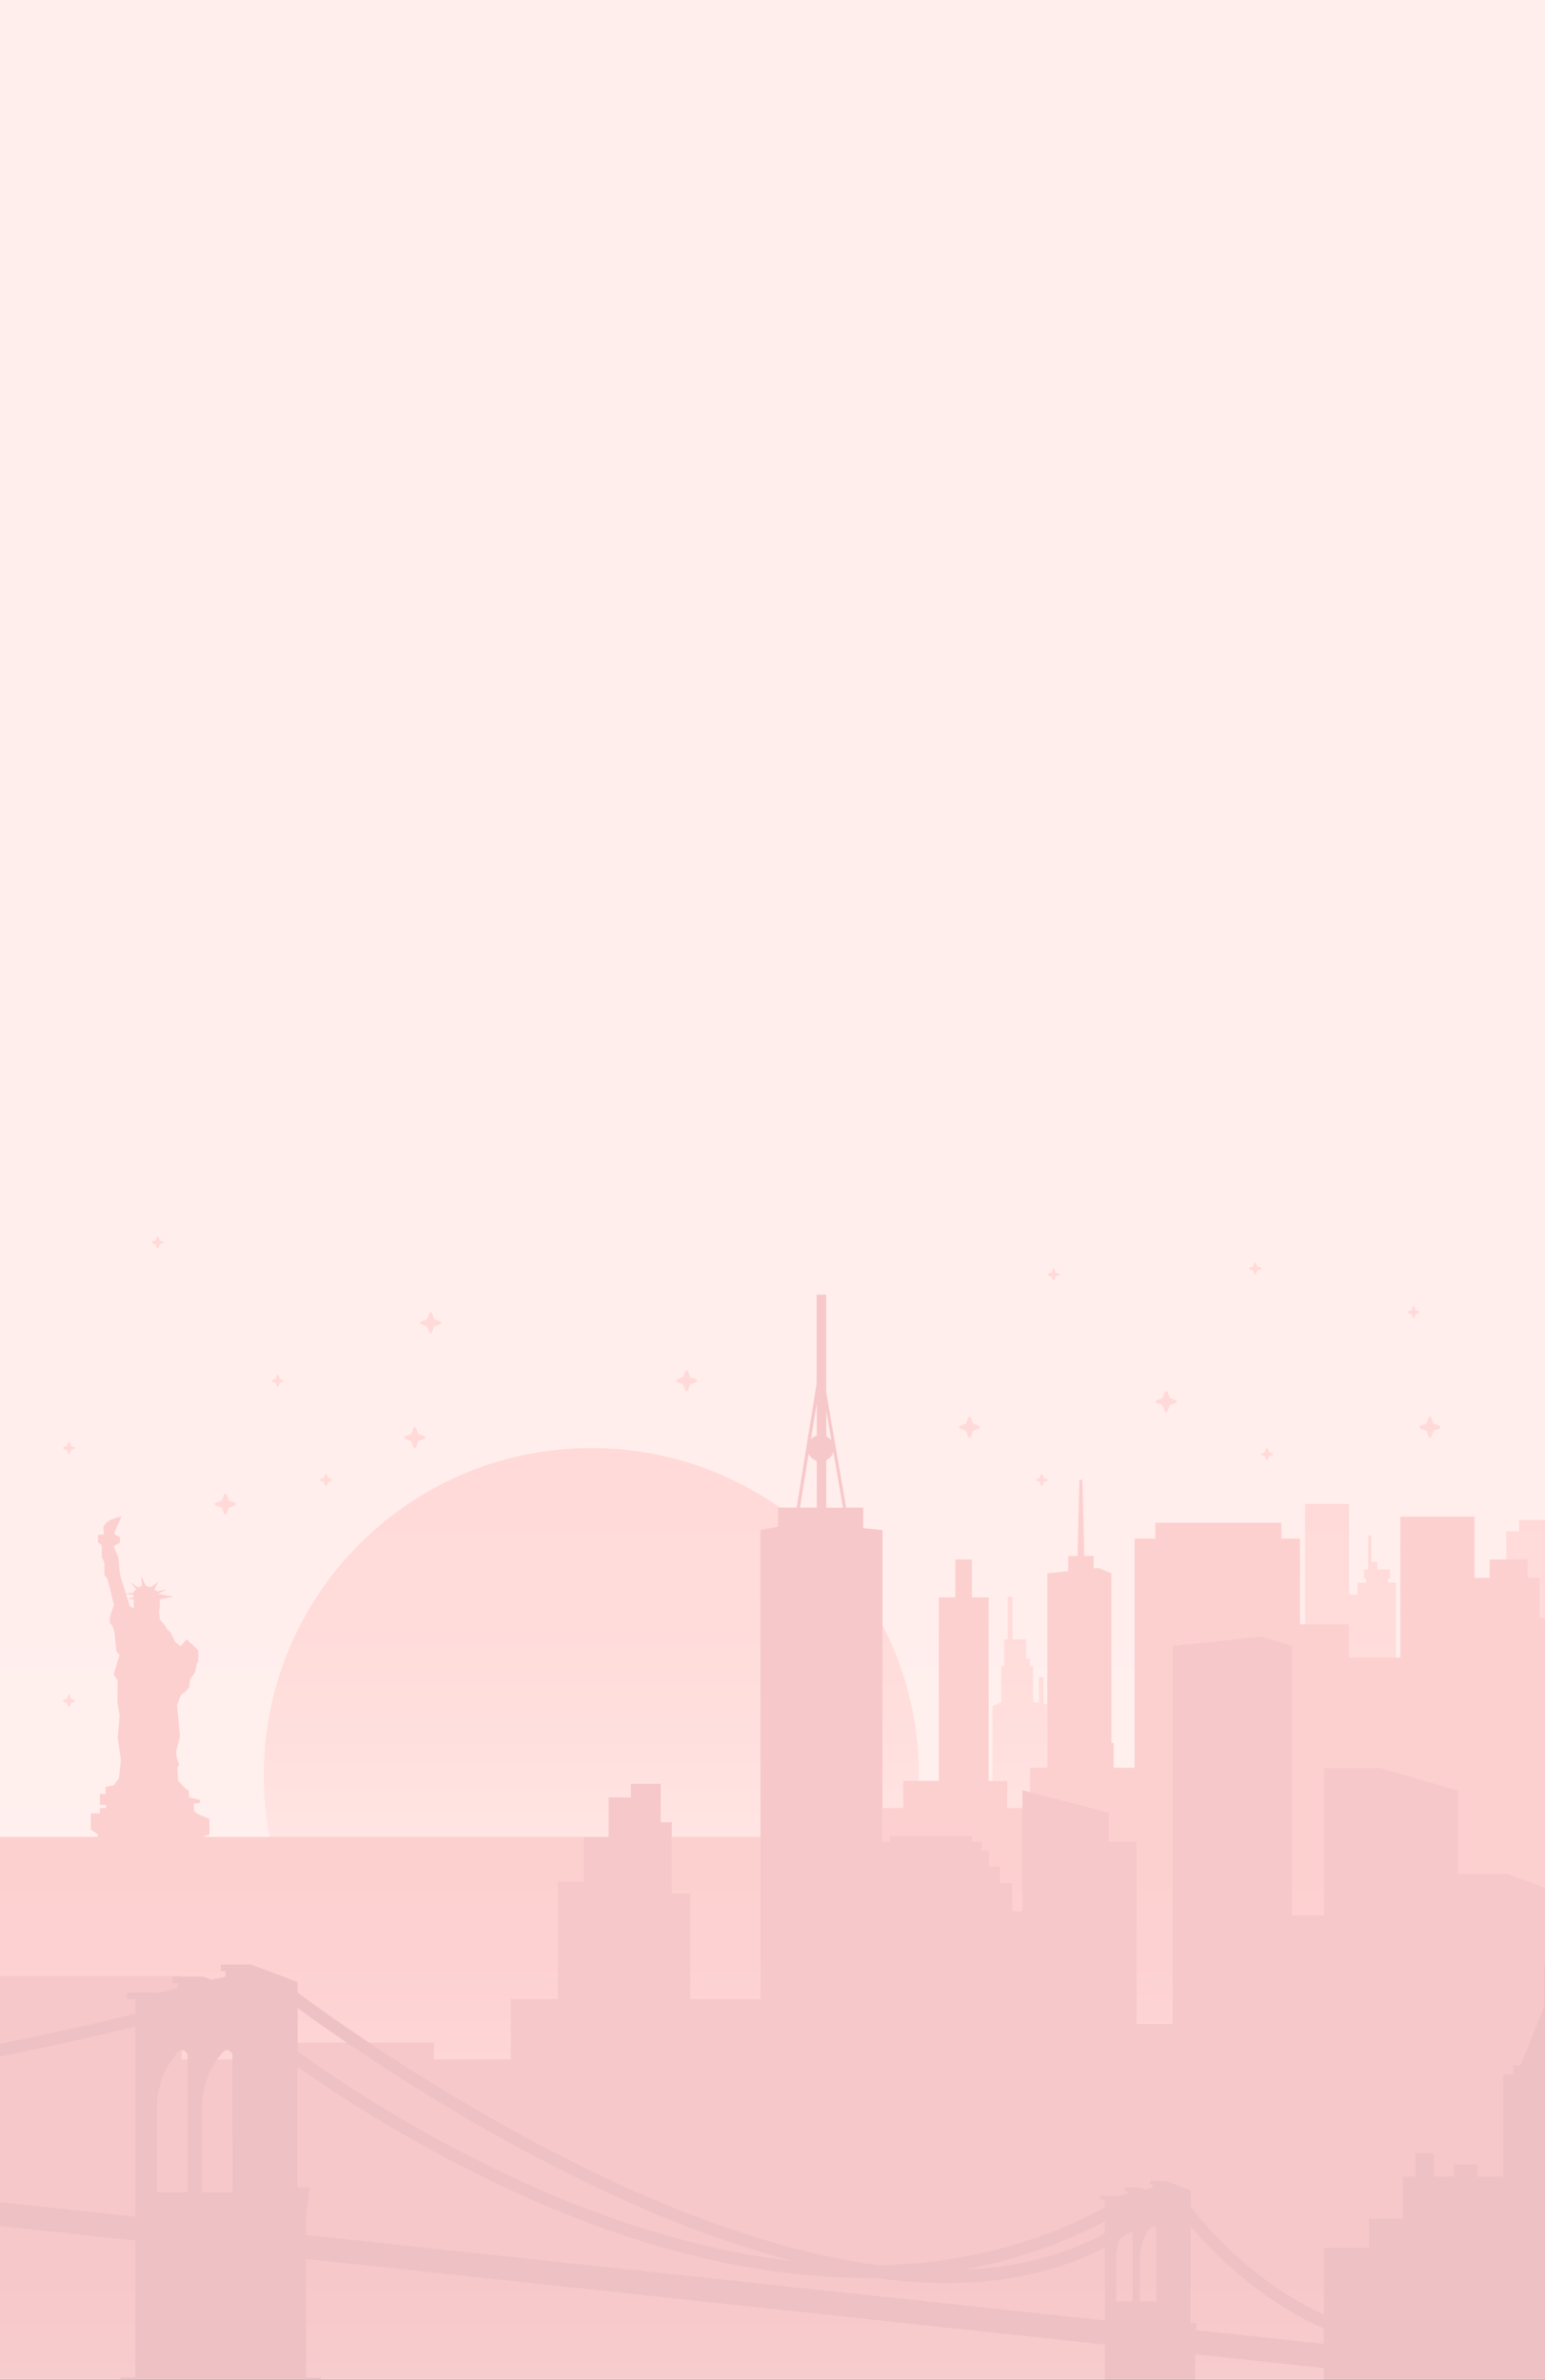 <svg width="665" height="1024" viewBox="0 0 665 1024" fill="none" xmlns="http://www.w3.org/2000/svg">
<rect x="0" y="0" width="665" height="1024" fill="#333333" stroke="none"/>
<g clip-path="url(#clip0_353_30426)">
<rect width="665" height="1024" fill="#FFEEEC"/>
<g opacity="0.2" clip-path="url(#clip1_353_30426)">
<path d="M354.229 863.565C409.294 808.552 409.294 719.357 354.229 664.344C299.164 609.331 209.885 609.331 154.819 664.344C99.754 719.357 99.754 808.552 154.819 863.565C209.885 918.578 299.164 918.578 354.229 863.565Z" fill="#FF8A86"/>
<path d="M653.833 654.036V658.914H648.324V791.734H600.834V680.997H597.272V679.358H598.259V675.36H592.83V672.055H590.242V660.793H588.908V675.36H587.173V679.358H588.161V681.024H584.292V686.155H580.65V647.199H561.721V791.788H480.614V771.797H477.345V767.052H465.259V771.823H456.228V734.094L449.184 733.054V721.606H447.17V732.747L444.649 732.374V716.995H443.315V713.716H441.687V705.426H435.764V687.061H433.75V705.426H432.216V716.995H430.962V732.574L427.187 734.094V791.788H340.624V788.722H333.5V765.093H323.068V788.722H321.387V782.912H313.116V743.329H309.408V739.331C309.414 739.265 309.414 739.198 309.408 739.131C309.408 737.599 306.647 734.453 303.245 734.453V716.208H301.817V734.64C301.451 734.73 301.093 734.855 300.75 735.013V727.656H299.056V736.079C298.037 736.804 297.335 737.892 297.095 739.118C297.089 739.184 297.089 739.251 297.095 739.318V743.316H293.373V782.912H287.824V788.722H282.981V764.2H284.315V762.508H282.675L278.352 754.311H278.646V752.472H258.663V754.311H258.956L254.647 762.508H252.993V764.2H254.327V788.722H240.12V791.788H0V1045.39H667V654.036H653.833Z" fill="#FF8A86"/>
<path d="M667 574H0V1045.72H667V574Z" fill="url(#paint0_linear_353_30426)"/>
<path d="M662.771 696.15V678.918H657.502V671.028H641.16V678.918H634.65V652.597H602.728V713.196H580.557V698.923H559.546V662.032H551.542V655.235H497.289V662.032H488.324V760.655H479.373V749.993H478.372V676.986L472.876 674.68L470.702 674.907V669.469H466.7L465.913 636.79H464.579L463.792 669.469H459.79V676.053L450.812 676.986V760.655H443.342V777.981H433.55V766.346H425.546V687.354H418.302V671.028H411.179V687.354H404.069V766.332H388.741V777.981H360.46V790.415H87.377L90.165 789.322V782.659L85.576 780.766L83.548 779.433L83.415 776.048L86.083 775.782V774.449L81.521 773.423L81.121 770.331L79.867 769.638L76.678 766.186L76.345 760.482L77.118 759.376L76.038 756.097L75.798 753.805L77.452 747.141L76.211 733.814L77.879 729.242L79.533 728.136L81.334 726.204L81.894 722.459L83.829 719.793L84.669 716.461L84.589 716.048L85.349 715.035V710.078L80.307 705.36L77.772 708.318L75.411 706.519L73.37 702.294L71.916 701.055L71.222 699.642L68.794 696.883L68.514 693.858L68.794 690.806V688.141L74.757 687.035L68.034 685.835L71.863 683.929L67.58 684.702C67.327 684.516 66.913 684.236 66.406 683.916L68.127 680.691L65.459 682.61C65.289 682.729 65.093 682.807 64.886 682.837C64.68 682.867 64.47 682.849 64.272 682.783C63.977 682.667 63.674 682.574 63.365 682.503C63.175 682.452 62.999 682.36 62.849 682.234C62.7 682.107 62.58 681.949 62.498 681.77L60.71 678.092L61.057 681.53C61.081 681.807 61.018 682.084 60.877 682.322C60.736 682.561 60.524 682.75 60.27 682.863H60.177C59.974 682.948 59.754 682.981 59.535 682.96C59.316 682.939 59.106 682.865 58.923 682.743L55.801 680.691L58.696 683.823C58.355 684.073 58.034 684.349 57.736 684.649L57.522 684.849V685.355L54.2 685.688C53.013 682.01 51.813 678.132 51.679 677.386C51.412 675.919 50.999 670.322 50.999 670.269L49.091 665.817L49.251 665.098L51.719 663.765L51.519 661.233L49.331 660.286V659.22L52.333 652.557L50.999 652.85C50.719 652.85 44.022 654.409 44.516 658.181L44.822 660.233L42.154 660.5V663.685L43.809 664.924V670.162L44.916 672.228V677.705L46.25 679.305L49.065 690.7C47.824 693.752 46.57 697.497 47.464 698.536C47.879 699.04 48.262 699.57 48.611 700.122L49.251 702.228L50.092 710.544L51.426 712.21L48.944 720.486L50.665 723.152L50.545 732.481L51.492 738.212L50.692 747.594L52.026 757.203L51.226 765.2L48.998 768.158L45.383 768.918V771.97H42.981V776.648H45.65V777.981H42.981V780.273H39.099V787.31L42.088 789.336V790.388H0V1045.39H667V696.217L662.771 696.15ZM55.935 691.273C55.508 689.94 54.854 687.927 54.2 685.862L57.482 686.288V687.194L54.947 688.181H57.509L57.575 691.966L55.935 691.273Z" fill="#F75B5F"/>
<path d="M667 788.722H0V1045.39H667V788.722Z" fill="url(#paint1_linear_353_30426)"/>
<path d="M667 813.085L648.924 806.301H627.58V770.49L594.15 760.801H569.951V824.213H556.065V708.265L543.218 704.16L504.692 708.265V870.859H489.244V792.481H477.238V779.953L440.047 770.304V822.374H435.698V810.313H430.362V803.089H425.786V796.332H422.651V792.481H418.302V790.068H383.085V792.481H379.83V658.367L371.546 657.541V648.705H364.182L355.604 598.927V557.066H351.469V595.395L342.905 648.705H334.901V656.888L327.31 658.34V860.21H297.162V814.751H289.158V784.098H284.355V767.572H271.562V773.436H261.958V790.508H251.286V809.7H240.12V860.21H219.87V886.145H186.827V878.909H105.653V886.145H78.199V850.321H0V1045.39H667V813.085ZM355.658 607.07L357.845 619.798C357.281 619.022 356.528 618.403 355.658 617.998V607.07ZM355.658 628.314C356.387 627.968 357.034 627.472 357.559 626.859C358.083 626.246 358.471 625.529 358.699 624.755L362.835 648.745H355.658V628.314ZM351.522 604.018V617.745C350.576 618.037 349.724 618.576 349.054 619.305L351.522 604.018ZM348.054 625.502C348.383 626.228 348.862 626.877 349.46 627.405C350.058 627.934 350.76 628.33 351.522 628.567V648.705H344.305L348.054 625.502Z" fill="#D53240"/>
<path d="M667 920.117H0V1045.39H667V920.117Z" fill="url(#paint2_linear_353_30426)"/>
<path d="M664.759 845.311V863.076L654.487 888.598H651.259V892.596H646.99V936.83L646.536 936.576H635.864V931.246H625.859V936.576H617.188V926.581H609.184V936.576H603.848V954.568H589.174V967.229H569.831V995.95C536.615 980.73 515.137 952.943 512.563 949.557V942.441L504.252 939.362L501.891 938.496H495.007V940.002H496.061V941.228H496.141L492.966 942.001L490.872 941.228H483.989V942.734H485.229V943.867L480.48 945.026V944.893H473.57V946.412H475.518V949.757C444.089 966.87 410.912 974 378.336 974.719C340.33 969.668 301.644 955.835 268.561 940.815C199.767 909.535 141.471 867.274 128.064 857.385V852.841L112.496 846.976L108.054 845.311H95.061V848.163H97.075V850.482H97.222L91.219 851.934L87.217 850.482H74.224V853.334H76.572V855.466L67.58 857.652V857.412H54.574V860.264H58.242V866.434C47.784 869.033 28.387 873.765 0 879.375V884.906C27.921 879.402 47.304 874.724 58.242 872.019V953.769L0 947.545V957.9L58.242 964.124V1022.98H51.719V1029.56H0V1045.35H667V845.311H664.759ZM80.734 943.333H67.58V907.03C67.551 898.155 70.789 889.579 76.678 882.934C76.991 882.577 77.407 882.328 77.869 882.22C78.331 882.113 78.815 882.153 79.253 882.334C79.694 882.526 80.069 882.843 80.332 883.246C80.595 883.648 80.735 884.119 80.734 884.6V943.333ZM100.103 943.333H86.95V907.03C86.921 898.155 90.159 889.579 96.048 882.934C96.361 882.577 96.777 882.328 97.239 882.22C97.701 882.113 98.185 882.153 98.623 882.334C99.054 882.534 99.418 882.855 99.671 883.256C99.924 883.658 100.056 884.125 100.05 884.6L100.103 943.333ZM128.117 864.049C145.913 877.096 201.487 916.252 266.466 945.759C290.443 956.858 315.312 965.922 340.81 972.854C302.538 968.389 266.467 956.687 236.665 944.053C198.405 927.528 162.017 906.977 128.117 882.747V864.049ZM475.558 1037.49H146.233V1029.6H137.989V1023.02H131.746V972.041L475.558 1008.85V1037.49ZM475.558 998.456L131.746 961.645V954.528L133.307 941.201H128.064V889.344C161.402 912.864 197.091 932.869 234.557 949.038C273.083 965.404 321.988 980.21 372.746 980.21C374.08 980.21 375.414 980.21 376.748 980.21C381.657 980.89 386.46 981.423 391.182 981.783C396.732 982.209 402.152 982.423 407.444 982.423C433.27 982.423 456.041 977.278 475.571 967.096L475.558 998.456ZM475.558 960.899C457.082 971.014 436.391 975.746 414.767 976.585C435.984 972.857 456.493 965.856 475.558 955.835V960.899ZM487.444 990.299H480.493V971.108C480.497 968.447 481.052 965.815 482.121 963.378C483.9 962.285 485.678 961.152 487.457 959.979L487.444 990.299ZM497.675 990.299H490.739V971.108C490.719 966.42 492.429 961.889 495.541 958.38C495.702 958.194 495.917 958.063 496.156 958.005C496.396 957.948 496.647 957.967 496.875 958.06C497.104 958.166 497.299 958.335 497.436 958.548C497.573 958.76 497.647 959.007 497.649 959.26L497.675 990.299ZM569.711 1037.49H514.417V1013.01L569.765 1018.94L569.711 1037.49ZM569.711 1008.54L514.724 1002.65L515.177 999.602H512.443V958.007C520.954 968.069 541.337 989.486 569.711 1001.88V1008.54Z" fill="#A8142A"/>
<path d="M179.116 614.52L179.93 616.786C179.963 616.874 180.014 616.955 180.081 617.021C180.148 617.088 180.228 617.14 180.317 617.172L182.598 617.985C182.721 618.031 182.826 618.112 182.901 618.22C182.976 618.327 183.016 618.454 183.016 618.585C183.016 618.715 182.976 618.843 182.901 618.95C182.826 619.057 182.721 619.139 182.598 619.185L180.317 619.998C180.23 620.032 180.15 620.085 180.084 620.151C180.017 620.218 179.965 620.297 179.93 620.384L179.116 622.663C179.074 622.787 178.994 622.895 178.888 622.971C178.781 623.047 178.654 623.088 178.523 623.088C178.392 623.088 178.264 623.047 178.158 622.971C178.051 622.895 177.971 622.787 177.929 622.663L177.102 620.384C177.069 620.296 177.018 620.215 176.951 620.148C176.884 620.082 176.804 620.03 176.715 619.998L174.447 619.185C174.325 619.139 174.219 619.057 174.144 618.95C174.07 618.843 174.03 618.715 174.03 618.585C174.03 618.454 174.07 618.327 174.144 618.22C174.219 618.112 174.325 618.031 174.447 617.985L176.715 617.172C176.805 617.142 176.887 617.091 176.954 617.024C177.021 616.957 177.072 616.876 177.102 616.786L177.929 614.52C177.971 614.396 178.051 614.289 178.158 614.212C178.264 614.136 178.392 614.095 178.523 614.095C178.654 614.095 178.781 614.136 178.888 614.212C178.994 614.289 179.074 614.396 179.116 614.52Z" fill="#FF8A86"/>
<path d="M296.148 590.064L296.962 592.343C296.993 592.431 297.044 592.511 297.111 592.576C297.178 592.64 297.259 592.689 297.349 592.716L299.616 593.543C299.74 593.585 299.848 593.665 299.924 593.771C300.001 593.877 300.042 594.005 300.042 594.136C300.042 594.267 300.001 594.394 299.924 594.501C299.848 594.607 299.74 594.687 299.616 594.729L297.349 595.555C297.259 595.583 297.178 595.631 297.111 595.696C297.044 595.761 296.993 595.84 296.962 595.928L296.148 598.194C296.102 598.316 296.021 598.422 295.913 598.497C295.806 598.571 295.678 598.611 295.548 598.611C295.417 598.611 295.289 598.571 295.182 598.497C295.075 598.422 294.993 598.316 294.947 598.194L294.134 595.915C294.101 595.828 294.049 595.749 293.982 595.685C293.915 595.62 293.835 595.571 293.747 595.542L291.466 594.716C291.342 594.673 291.234 594.594 291.158 594.487C291.081 594.381 291.04 594.253 291.04 594.122C291.04 593.992 291.081 593.864 291.158 593.758C291.234 593.651 291.342 593.571 291.466 593.529L293.747 592.703C293.835 592.673 293.915 592.625 293.982 592.56C294.049 592.496 294.101 592.417 294.134 592.33L294.947 590.051C294.994 589.929 295.077 589.824 295.185 589.751C295.294 589.678 295.422 589.639 295.552 589.64C295.683 589.642 295.81 589.683 295.917 589.759C296.023 589.835 296.104 589.941 296.148 590.064Z" fill="#FF8A86"/>
<path d="M502.544 599.034L503.371 601.313C503.402 601.399 503.451 601.477 503.516 601.541C503.581 601.606 503.659 601.655 503.745 601.686L506.026 602.512C506.15 602.554 506.258 602.634 506.334 602.74C506.41 602.847 506.451 602.974 506.451 603.105C506.451 603.236 506.41 603.364 506.334 603.47C506.258 603.576 506.15 603.656 506.026 603.698L503.745 604.525C503.659 604.555 503.581 604.604 503.516 604.669C503.451 604.734 503.402 604.812 503.371 604.898L502.544 607.177C502.502 607.301 502.422 607.408 502.316 607.484C502.209 607.561 502.082 607.602 501.951 607.602C501.82 607.602 501.692 607.561 501.586 607.484C501.479 607.408 501.399 607.301 501.357 607.177L500.53 604.898C500.502 604.81 500.454 604.731 500.389 604.666C500.324 604.601 500.244 604.552 500.157 604.525L497.875 603.698C497.751 603.656 497.644 603.576 497.567 603.47C497.491 603.364 497.45 603.236 497.45 603.105C497.45 602.974 497.491 602.847 497.567 602.74C497.644 602.634 497.751 602.554 497.875 602.512L500.157 601.686C500.244 601.658 500.324 601.61 500.389 601.545C500.454 601.48 500.502 601.4 500.53 601.313L501.357 599.034C501.399 598.91 501.479 598.802 501.586 598.726C501.692 598.65 501.82 598.609 501.951 598.609C502.082 598.609 502.209 598.65 502.316 598.726C502.422 598.802 502.502 598.91 502.544 599.034Z" fill="#FF8A86"/>
<path d="M616.068 610.055L616.882 612.321C616.912 612.411 616.962 612.493 617.03 612.56C617.097 612.627 617.178 612.677 617.268 612.708L619.536 613.521C619.659 613.566 619.764 613.648 619.839 613.755C619.914 613.862 619.954 613.99 619.954 614.12C619.954 614.251 619.914 614.378 619.839 614.486C619.764 614.593 619.659 614.675 619.536 614.72L617.268 615.533C617.18 615.566 617.099 615.617 617.033 615.684C616.966 615.751 616.914 615.831 616.882 615.919L616.068 618.198C616.022 618.321 615.94 618.426 615.833 618.501C615.726 618.576 615.598 618.616 615.468 618.616C615.337 618.616 615.209 618.576 615.102 618.501C614.995 618.426 614.913 618.321 614.867 618.198L614.054 615.919C614.019 615.832 613.966 615.753 613.9 615.687C613.833 615.62 613.754 615.568 613.667 615.533L611.386 614.72C611.263 614.675 611.157 614.593 611.083 614.486C611.008 614.378 610.968 614.251 610.968 614.12C610.968 613.99 611.008 613.862 611.083 613.755C611.157 613.648 611.263 613.566 611.386 613.521L613.64 612.721C613.729 612.688 613.809 612.637 613.876 612.57C613.943 612.503 613.994 612.423 614.027 612.334L614.841 610.069C614.878 609.936 614.958 609.82 615.068 609.736C615.178 609.652 615.311 609.607 615.449 609.605C615.587 609.604 615.722 609.647 615.833 609.728C615.945 609.809 616.027 609.924 616.068 610.055Z" fill="#FF8A86"/>
<path d="M185.973 565.102L186.76 567.408C186.795 567.495 186.847 567.574 186.914 567.641C186.98 567.707 187.06 567.759 187.147 567.794L189.428 568.607C189.551 568.653 189.656 568.735 189.731 568.842C189.806 568.949 189.846 569.076 189.846 569.207C189.846 569.338 189.806 569.465 189.731 569.572C189.656 569.679 189.551 569.761 189.428 569.807L187.147 570.62C187.058 570.652 186.978 570.704 186.911 570.771C186.844 570.837 186.793 570.918 186.76 571.006L185.946 573.272C185.904 573.396 185.824 573.503 185.718 573.58C185.611 573.656 185.484 573.697 185.353 573.697C185.222 573.697 185.094 573.656 184.988 573.58C184.881 573.503 184.801 573.396 184.759 573.272L183.932 571.006C183.902 570.916 183.851 570.835 183.784 570.768C183.717 570.7 183.635 570.65 183.545 570.62L181.277 569.807C181.155 569.761 181.049 569.679 180.975 569.572C180.9 569.465 180.86 569.338 180.86 569.207C180.86 569.076 180.9 568.949 180.975 568.842C181.049 568.735 181.155 568.653 181.277 568.607L183.545 567.794C183.634 567.762 183.714 567.71 183.781 567.643C183.848 567.577 183.899 567.496 183.932 567.408L184.759 565.129C184.791 564.994 184.867 564.873 184.975 564.785C185.083 564.698 185.217 564.649 185.356 564.646C185.495 564.643 185.631 564.686 185.743 564.768C185.854 564.851 185.935 564.968 185.973 565.102Z" fill="#FF8A86"/>
<path d="M97.609 643.134L98.423 645.413C98.458 645.498 98.51 645.576 98.577 645.64C98.643 645.704 98.723 645.754 98.809 645.786L101.091 646.612C101.215 646.654 101.322 646.734 101.399 646.841C101.475 646.947 101.516 647.075 101.516 647.205C101.516 647.336 101.475 647.464 101.399 647.57C101.322 647.677 101.215 647.756 101.091 647.798L98.809 648.625C98.721 648.654 98.641 648.703 98.574 648.768C98.507 648.832 98.455 648.911 98.423 648.998L97.609 651.277C97.563 651.399 97.481 651.505 97.374 651.58C97.267 651.654 97.139 651.694 97.009 651.694C96.878 651.694 96.75 651.654 96.643 651.58C96.536 651.505 96.454 651.399 96.408 651.277L95.594 648.998C95.564 648.91 95.512 648.83 95.445 648.766C95.378 648.701 95.297 648.653 95.208 648.625L92.94 647.798C92.816 647.756 92.708 647.677 92.632 647.57C92.556 647.464 92.515 647.336 92.515 647.205C92.515 647.075 92.556 646.947 92.632 646.841C92.708 646.734 92.816 646.654 92.94 646.612L95.208 645.786C95.296 645.756 95.376 645.708 95.443 645.643C95.51 645.578 95.562 645.5 95.594 645.413L96.408 643.134C96.454 643.011 96.536 642.906 96.643 642.831C96.75 642.757 96.878 642.717 97.009 642.717C97.139 642.717 97.267 642.757 97.374 642.831C97.481 642.906 97.563 643.011 97.609 643.134Z" fill="#FF8A86"/>
<path d="M417.889 610.056L418.702 612.321C418.735 612.41 418.787 612.49 418.853 612.557C418.92 612.624 419.001 612.675 419.089 612.708L421.37 613.521C421.493 613.566 421.599 613.648 421.673 613.755C421.748 613.862 421.788 613.99 421.788 614.12C421.788 614.251 421.748 614.378 421.673 614.486C421.599 614.593 421.493 614.675 421.37 614.72L419.089 615.533C419.002 615.568 418.923 615.62 418.856 615.687C418.79 615.753 418.737 615.832 418.702 615.92L417.889 618.199C417.843 618.321 417.761 618.427 417.654 618.501C417.547 618.576 417.419 618.616 417.288 618.616C417.158 618.616 417.03 618.576 416.923 618.501C416.816 618.427 416.734 618.321 416.688 618.199L415.874 615.92C415.842 615.831 415.79 615.751 415.723 615.684C415.657 615.617 415.576 615.566 415.488 615.533L413.22 614.72C413.097 614.675 412.992 614.593 412.917 614.486C412.842 614.378 412.802 614.251 412.802 614.12C412.802 613.99 412.842 613.862 412.917 613.755C412.992 613.648 413.097 613.566 413.22 613.521L415.488 612.708C415.578 612.678 415.659 612.627 415.726 612.56C415.794 612.493 415.844 612.411 415.874 612.321L416.688 610.056C416.734 609.933 416.816 609.828 416.923 609.753C417.03 609.678 417.158 609.638 417.288 609.638C417.419 609.638 417.547 609.678 417.654 609.753C417.761 609.828 417.843 609.933 417.889 610.056Z" fill="#FF8A86"/>
<path d="M140.63 634.471L141.097 635.804C141.113 635.854 141.141 635.899 141.178 635.936C141.215 635.973 141.261 636.001 141.311 636.017L142.645 636.484C142.715 636.508 142.776 636.554 142.82 636.615C142.863 636.676 142.886 636.749 142.886 636.824C142.886 636.898 142.863 636.971 142.82 637.032C142.776 637.093 142.715 637.139 142.645 637.163L141.311 637.63C141.261 637.646 141.215 637.674 141.178 637.711C141.141 637.748 141.113 637.793 141.097 637.843L140.63 639.176C140.609 639.248 140.566 639.312 140.506 639.357C140.445 639.403 140.372 639.427 140.297 639.427C140.221 639.427 140.148 639.403 140.088 639.357C140.028 639.312 139.984 639.248 139.963 639.176L139.496 637.843C139.48 637.793 139.452 637.748 139.415 637.711C139.378 637.674 139.333 637.646 139.283 637.63L137.949 637.163C137.878 637.139 137.817 637.093 137.774 637.032C137.73 636.971 137.707 636.898 137.707 636.824C137.707 636.749 137.73 636.676 137.774 636.615C137.817 636.554 137.878 636.508 137.949 636.484L139.283 636.017C139.333 636.001 139.378 635.973 139.415 635.936C139.452 635.899 139.48 635.854 139.496 635.804L139.963 634.471C139.99 634.405 140.036 634.348 140.096 634.309C140.155 634.269 140.225 634.247 140.297 634.247C140.368 634.247 140.438 634.269 140.498 634.309C140.557 634.348 140.603 634.405 140.63 634.471Z" fill="#FF8A86"/>
<path d="M448.678 634.471L449.144 635.804C449.161 635.854 449.189 635.899 449.226 635.936C449.263 635.973 449.308 636.001 449.358 636.017L450.692 636.484C450.763 636.508 450.824 636.554 450.867 636.615C450.91 636.676 450.934 636.749 450.934 636.824C450.934 636.898 450.91 636.971 450.867 637.032C450.824 637.093 450.763 637.139 450.692 637.163L449.358 637.63C449.308 637.646 449.263 637.674 449.226 637.711C449.189 637.748 449.161 637.793 449.144 637.843L448.678 639.176C448.657 639.248 448.613 639.312 448.553 639.357C448.493 639.403 448.419 639.427 448.344 639.427C448.269 639.427 448.195 639.403 448.135 639.357C448.075 639.312 448.031 639.248 448.011 639.176L447.544 637.843C447.526 637.792 447.496 637.746 447.457 637.708C447.417 637.671 447.369 637.644 447.317 637.63L445.983 637.163C445.912 637.139 445.851 637.093 445.808 637.032C445.764 636.971 445.741 636.898 445.741 636.824C445.741 636.749 445.764 636.676 445.808 636.615C445.851 636.554 445.912 636.508 445.983 636.484L447.317 636.017C447.369 636.003 447.417 635.976 447.457 635.939C447.496 635.902 447.526 635.855 447.544 635.804L448.011 634.471C448.038 634.405 448.084 634.348 448.143 634.309C448.203 634.269 448.273 634.247 448.344 634.247C448.416 634.247 448.486 634.269 448.545 634.309C448.604 634.348 448.651 634.405 448.678 634.471Z" fill="#FF8A86"/>
<path d="M608.758 562.237L609.224 563.569C609.266 563.665 609.342 563.741 609.438 563.783L610.772 564.249C610.843 564.274 610.904 564.32 610.947 564.38C610.99 564.441 611.014 564.514 611.014 564.589C611.014 564.664 610.99 564.737 610.947 564.797C610.904 564.858 610.843 564.904 610.772 564.929L609.438 565.382C609.389 565.404 609.345 565.435 609.308 565.474C609.272 565.513 609.243 565.558 609.224 565.609L608.758 566.941C608.733 567.012 608.687 567.073 608.626 567.116C608.565 567.16 608.492 567.183 608.417 567.183C608.343 567.183 608.27 567.16 608.209 567.116C608.148 567.073 608.102 567.012 608.077 566.941L607.624 565.609C607.604 565.557 607.574 565.51 607.535 565.471C607.496 565.432 607.449 565.401 607.397 565.382L606.063 564.929C605.992 564.904 605.931 564.858 605.888 564.797C605.844 564.737 605.821 564.664 605.821 564.589C605.821 564.514 605.844 564.441 605.888 564.38C605.931 564.32 605.992 564.274 606.063 564.249L607.397 563.783C607.447 563.764 607.493 563.736 607.532 563.699C607.571 563.662 607.602 563.618 607.624 563.569L608.077 562.237C608.102 562.166 608.148 562.105 608.209 562.062C608.27 562.018 608.343 561.995 608.417 561.995C608.492 561.995 608.565 562.018 608.626 562.062C608.687 562.105 608.733 562.166 608.758 562.237Z" fill="#FF8A86"/>
<path d="M453.773 546.084L454.24 547.417C454.282 547.512 454.358 547.588 454.454 547.63L455.788 548.097C455.858 548.121 455.92 548.167 455.963 548.228C456.006 548.289 456.03 548.362 456.03 548.436C456.03 548.511 456.006 548.584 455.963 548.645C455.92 548.706 455.858 548.752 455.788 548.776L454.454 549.229C454.405 549.251 454.361 549.282 454.324 549.321C454.287 549.36 454.259 549.406 454.24 549.456L453.773 550.789C453.753 550.861 453.709 550.925 453.649 550.97C453.589 551.015 453.515 551.04 453.44 551.04C453.365 551.04 453.291 551.015 453.231 550.97C453.171 550.925 453.127 550.861 453.106 550.789L452.64 549.456C452.621 549.406 452.592 549.36 452.556 549.321C452.519 549.282 452.475 549.251 452.426 549.229L451.092 548.776C451.021 548.752 450.96 548.706 450.917 548.645C450.874 548.584 450.85 548.511 450.85 548.436C450.85 548.362 450.874 548.289 450.917 548.228C450.96 548.167 451.021 548.121 451.092 548.097L452.426 547.63C452.522 547.588 452.598 547.512 452.64 547.417L453.106 546.084C453.127 546.012 453.171 545.948 453.231 545.903C453.291 545.857 453.365 545.833 453.44 545.833C453.515 545.833 453.589 545.857 453.649 545.903C453.709 545.948 453.753 546.012 453.773 546.084Z" fill="#FF8A86"/>
<path d="M68.194 532.264L68.648 533.596C68.665 533.648 68.695 533.694 68.735 533.731C68.774 533.768 68.822 533.795 68.874 533.81L70.208 534.276C70.279 534.301 70.34 534.346 70.384 534.407C70.427 534.468 70.45 534.541 70.45 534.616C70.45 534.691 70.427 534.763 70.384 534.824C70.34 534.885 70.279 534.931 70.208 534.956L68.874 535.422C68.822 535.437 68.774 535.464 68.735 535.501C68.695 535.538 68.665 535.584 68.648 535.635L68.194 536.968C68.169 537.039 68.124 537.1 68.063 537.143C68.002 537.186 67.929 537.21 67.854 537.21C67.779 537.21 67.706 537.186 67.645 537.143C67.584 537.1 67.538 537.039 67.514 536.968L67.047 535.635C67.031 535.586 67.003 535.54 66.966 535.503C66.928 535.466 66.883 535.438 66.833 535.422L65.499 534.956C65.429 534.931 65.368 534.885 65.324 534.824C65.281 534.763 65.258 534.691 65.258 534.616C65.258 534.541 65.281 534.468 65.324 534.407C65.368 534.346 65.429 534.301 65.499 534.276L66.833 533.81C66.883 533.793 66.928 533.765 66.966 533.728C67.003 533.691 67.031 533.646 67.047 533.596L67.514 532.264C67.538 532.193 67.584 532.132 67.645 532.089C67.706 532.045 67.779 532.022 67.854 532.022C67.929 532.022 68.002 532.045 68.063 532.089C68.124 532.132 68.169 532.193 68.194 532.264Z" fill="#FF8A86"/>
<path d="M545.699 623.383L546.153 624.716C546.171 624.767 546.2 624.813 546.24 624.85C546.279 624.888 546.327 624.914 546.38 624.929L547.714 625.395C547.784 625.42 547.846 625.466 547.889 625.527C547.932 625.588 547.956 625.66 547.956 625.735C547.956 625.81 547.932 625.883 547.889 625.944C547.846 626.005 547.784 626.05 547.714 626.075L546.38 626.542C546.327 626.556 546.279 626.583 546.24 626.62C546.2 626.657 546.171 626.703 546.153 626.755L545.699 628.087C545.675 628.158 545.629 628.219 545.568 628.263C545.507 628.306 545.434 628.329 545.359 628.329C545.284 628.329 545.212 628.306 545.151 628.263C545.09 628.219 545.044 628.158 545.019 628.087L544.552 626.755C544.536 626.705 544.508 626.66 544.471 626.623C544.434 626.586 544.389 626.558 544.339 626.542L543.005 626.075C542.934 626.05 542.873 626.005 542.83 625.944C542.786 625.883 542.763 625.81 542.763 625.735C542.763 625.66 542.786 625.588 542.83 625.527C542.873 625.466 542.934 625.42 543.005 625.395L544.339 624.929C544.389 624.913 544.434 624.885 544.471 624.848C544.508 624.811 544.536 624.765 544.552 624.716L545.019 623.383C545.044 623.312 545.09 623.251 545.151 623.208C545.212 623.165 545.284 623.141 545.359 623.141C545.434 623.141 545.507 623.165 545.568 623.208C545.629 623.251 545.675 623.312 545.699 623.383Z" fill="#FF8A86"/>
<path d="M540.59 543.498L541.057 544.831C541.079 544.88 541.11 544.924 541.149 544.961C541.188 544.997 541.234 545.026 541.284 545.044L542.618 545.511C542.69 545.532 542.754 545.575 542.799 545.635C542.845 545.695 542.869 545.769 542.869 545.844C542.869 545.919 542.845 545.993 542.799 546.053C542.754 546.113 542.69 546.157 542.618 546.177L541.284 546.644C541.232 546.663 541.185 546.693 541.146 546.732C541.107 546.771 541.076 546.818 541.057 546.87L540.59 548.203C540.569 548.275 540.526 548.339 540.466 548.384C540.405 548.43 540.332 548.454 540.257 548.454C540.181 548.454 540.108 548.43 540.048 548.384C539.988 548.339 539.944 548.275 539.923 548.203L539.456 546.87C539.438 546.82 539.409 546.774 539.372 546.735C539.336 546.696 539.292 546.665 539.243 546.644L537.909 546.177C537.836 546.157 537.773 546.113 537.727 546.053C537.682 545.993 537.657 545.919 537.657 545.844C537.657 545.769 537.682 545.695 537.727 545.635C537.773 545.575 537.836 545.532 537.909 545.511L539.243 545.044C539.338 545.003 539.415 544.927 539.456 544.831L539.923 543.498C539.944 543.426 539.988 543.362 540.048 543.317C540.108 543.272 540.181 543.247 540.257 543.247C540.332 543.247 540.405 543.272 540.466 543.317C540.526 543.362 540.569 543.426 540.59 543.498Z" fill="#FF8A86"/>
<path d="M30.055 729.496L30.522 730.828C30.564 730.924 30.64 731 30.735 731.041L32.069 731.508C32.142 731.529 32.206 731.572 32.251 731.632C32.296 731.693 32.321 731.766 32.321 731.841C32.321 731.916 32.296 731.99 32.251 732.05C32.206 732.11 32.142 732.154 32.069 732.174L30.682 732.667C30.586 732.709 30.51 732.785 30.468 732.881L30.002 734.213C29.977 734.284 29.931 734.345 29.87 734.388C29.809 734.432 29.736 734.455 29.661 734.455C29.587 734.455 29.514 734.432 29.453 734.388C29.392 734.345 29.346 734.284 29.321 734.213L28.868 732.881C28.846 732.832 28.815 732.788 28.776 732.751C28.737 732.714 28.691 732.686 28.641 732.667L27.307 732.201C27.241 732.174 27.184 732.128 27.144 732.069C27.104 732.009 27.083 731.939 27.083 731.868C27.083 731.796 27.104 731.726 27.144 731.667C27.184 731.608 27.241 731.562 27.307 731.535L28.641 731.068C28.691 731.05 28.737 731.021 28.776 730.984C28.815 730.948 28.846 730.904 28.868 730.855L29.321 729.522C29.318 729.425 29.353 729.33 29.419 729.259C29.486 729.188 29.578 729.146 29.675 729.142C29.772 729.139 29.867 729.174 29.938 729.24C30.009 729.307 30.051 729.398 30.055 729.496Z" fill="#FF8A86"/>
<path d="M119.833 591.81L120.3 593.143C120.316 593.193 120.344 593.238 120.381 593.275C120.418 593.312 120.464 593.34 120.514 593.356L121.848 593.823C121.918 593.847 121.979 593.893 122.023 593.954C122.066 594.015 122.089 594.088 122.089 594.162C122.089 594.237 122.066 594.31 122.023 594.371C121.979 594.432 121.918 594.478 121.848 594.502L120.514 594.969C120.464 594.985 120.418 595.013 120.381 595.05C120.344 595.087 120.316 595.132 120.3 595.182L119.833 596.515C119.809 596.585 119.763 596.646 119.702 596.69C119.641 596.733 119.568 596.756 119.493 596.756C119.418 596.756 119.345 596.733 119.284 596.69C119.223 596.646 119.177 596.585 119.153 596.515L118.686 595.182C118.673 595.13 118.646 595.083 118.609 595.046C118.571 595.008 118.524 594.982 118.473 594.969L117.139 594.502C117.068 594.478 117.007 594.432 116.963 594.371C116.92 594.31 116.897 594.237 116.897 594.162C116.897 594.088 116.92 594.015 116.963 593.954C117.007 593.893 117.068 593.847 117.139 593.823L118.473 593.356C118.524 593.343 118.571 593.317 118.609 593.279C118.646 593.241 118.673 593.194 118.686 593.143L119.153 591.81C119.177 591.74 119.223 591.678 119.284 591.635C119.345 591.592 119.418 591.569 119.493 591.569C119.568 591.569 119.641 591.592 119.702 591.635C119.763 591.678 119.809 591.74 119.833 591.81Z" fill="#FF8A86"/>
<path d="M30.055 620.717L30.522 622.05C30.564 622.146 30.64 622.222 30.735 622.263L32.069 622.73C32.14 622.754 32.201 622.8 32.245 622.861C32.288 622.922 32.311 622.995 32.311 623.07C32.311 623.144 32.288 623.217 32.245 623.278C32.201 623.339 32.14 623.385 32.069 623.41L30.735 623.863C30.686 623.884 30.642 623.915 30.606 623.954C30.569 623.993 30.541 624.039 30.522 624.089L30.055 625.422C30.031 625.493 29.985 625.554 29.924 625.597C29.863 625.64 29.79 625.664 29.715 625.664C29.64 625.664 29.567 625.64 29.506 625.597C29.445 625.554 29.399 625.493 29.375 625.422L28.921 624.089C28.902 624.037 28.872 623.99 28.832 623.951C28.793 623.912 28.746 623.882 28.695 623.863L27.36 623.41C27.29 623.385 27.229 623.339 27.185 623.278C27.142 623.217 27.119 623.144 27.119 623.07C27.119 622.995 27.142 622.922 27.185 622.861C27.229 622.8 27.29 622.754 27.36 622.73L28.695 622.263C28.745 622.245 28.791 622.216 28.829 622.18C28.868 622.143 28.9 622.099 28.921 622.05L29.375 620.717C29.399 620.647 29.445 620.586 29.506 620.542C29.567 620.499 29.64 620.476 29.715 620.476C29.79 620.476 29.863 620.499 29.924 620.542C29.985 620.586 30.031 620.647 30.055 620.717Z" fill="#FF8A86"/>
</g>
</g>
<defs>
<linearGradient id="paint0_linear_353_30426" x1="333.5" y1="843.386" x2="333.5" y2="455.799" gradientUnits="userSpaceOnUse">
<stop stop-color="white"/>
<stop offset="0.01" stop-color="white" stop-opacity="0.96"/>
<stop offset="0.05" stop-color="white" stop-opacity="0.78"/>
<stop offset="0.09" stop-color="white" stop-opacity="0.61"/>
<stop offset="0.14" stop-color="white" stop-opacity="0.47"/>
<stop offset="0.2" stop-color="white" stop-opacity="0.34"/>
<stop offset="0.25" stop-color="white" stop-opacity="0.23"/>
<stop offset="0.32" stop-color="white" stop-opacity="0.15"/>
<stop offset="0.4" stop-color="white" stop-opacity="0.08"/>
<stop offset="0.49" stop-color="white" stop-opacity="0.03"/>
<stop offset="0.63" stop-color="white" stop-opacity="0.01"/>
<stop offset="1" stop-color="white" stop-opacity="0"/>
</linearGradient>
<linearGradient id="paint1_linear_353_30426" x1="333.5" y1="947.545" x2="333.5" y2="736.652" gradientUnits="userSpaceOnUse">
<stop stop-color="white"/>
<stop offset="0.01" stop-color="white" stop-opacity="0.96"/>
<stop offset="0.05" stop-color="white" stop-opacity="0.78"/>
<stop offset="0.09" stop-color="white" stop-opacity="0.61"/>
<stop offset="0.14" stop-color="white" stop-opacity="0.47"/>
<stop offset="0.2" stop-color="white" stop-opacity="0.34"/>
<stop offset="0.25" stop-color="white" stop-opacity="0.23"/>
<stop offset="0.32" stop-color="white" stop-opacity="0.15"/>
<stop offset="0.4" stop-color="white" stop-opacity="0.08"/>
<stop offset="0.49" stop-color="white" stop-opacity="0.03"/>
<stop offset="0.63" stop-color="white" stop-opacity="0.01"/>
<stop offset="1" stop-color="white" stop-opacity="0"/>
</linearGradient>
<linearGradient id="paint2_linear_353_30426" x1="333.5" y1="1129.36" x2="333.5" y2="972.081" gradientUnits="userSpaceOnUse">
<stop stop-color="white"/>
<stop offset="0.12" stop-color="white" stop-opacity="0.78"/>
<stop offset="0.24" stop-color="white" stop-opacity="0.58"/>
<stop offset="0.37" stop-color="white" stop-opacity="0.4"/>
<stop offset="0.5" stop-color="white" stop-opacity="0.26"/>
<stop offset="0.63" stop-color="white" stop-opacity="0.14"/>
<stop offset="0.75" stop-color="white" stop-opacity="0.06"/>
<stop offset="0.88" stop-color="white" stop-opacity="0.02"/>
<stop offset="1" stop-color="white" stop-opacity="0"/>
</linearGradient>
<clipPath id="clip0_353_30426">
<rect width="665" height="1024" fill="white"/>
</clipPath>
<clipPath id="clip1_353_30426">
<rect width="667" height="535" fill="white" transform="translate(0 489)"/>
</clipPath>
</defs>
</svg>
